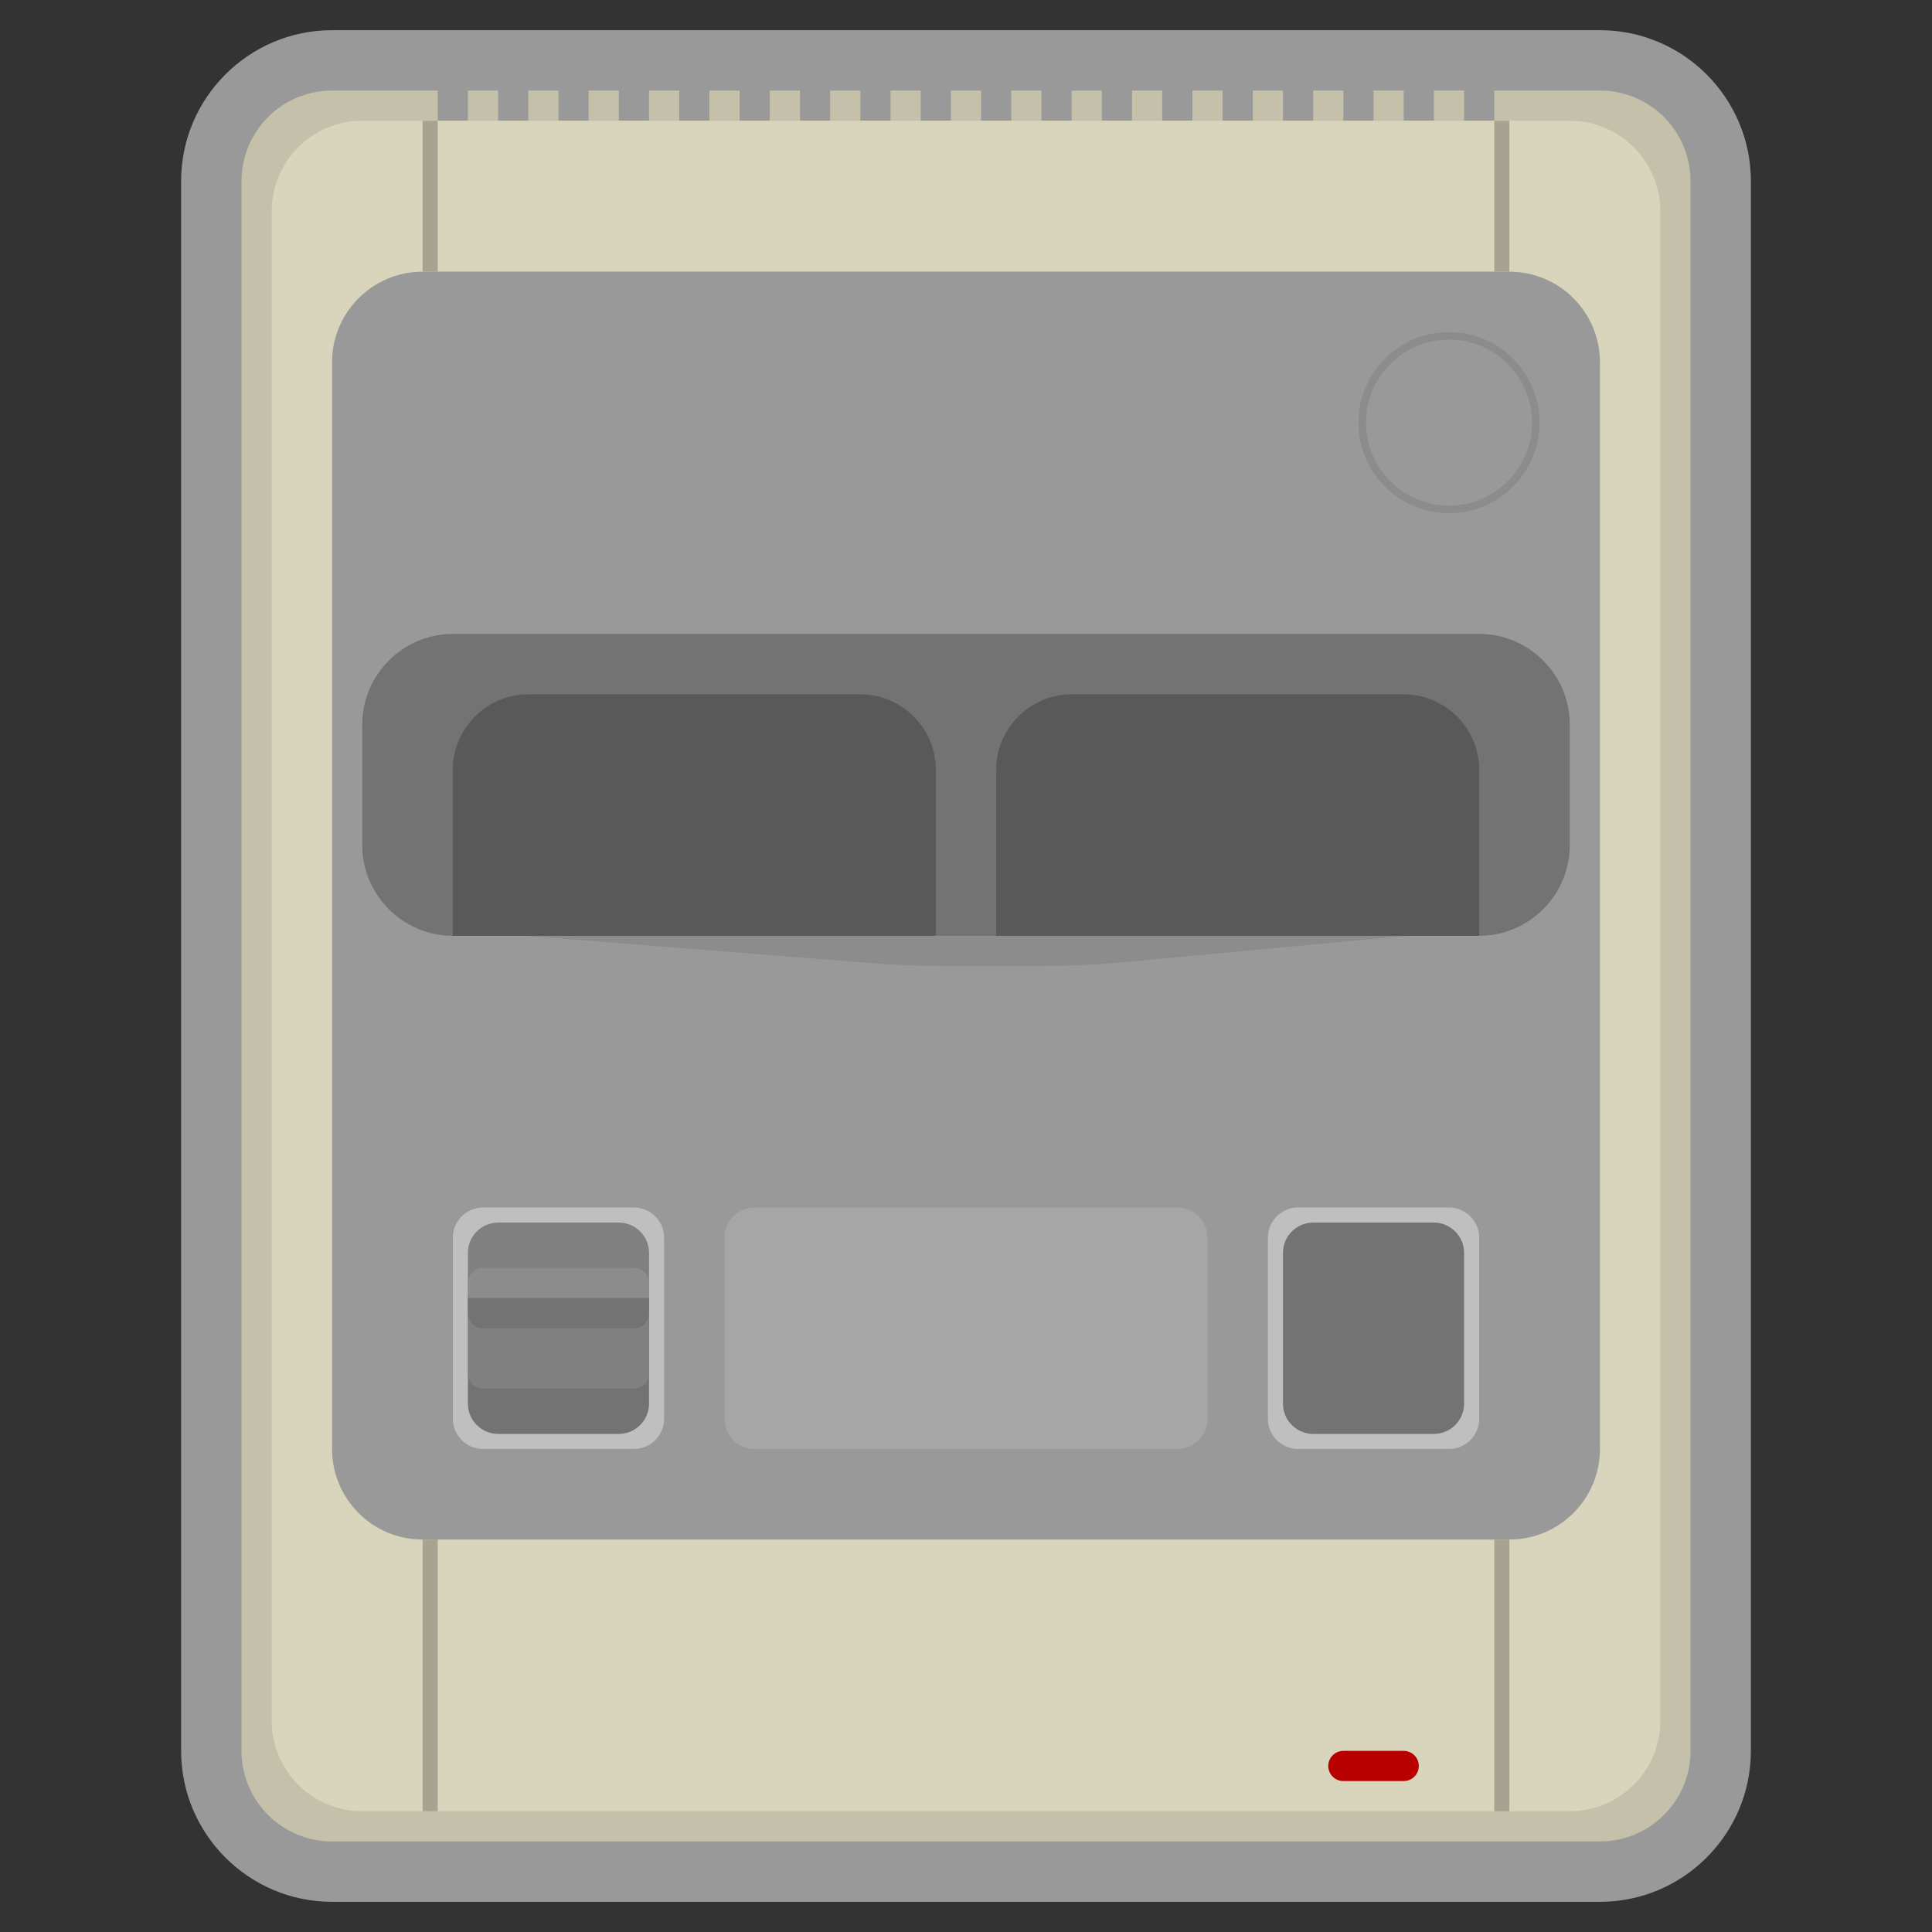 <?xml version="1.0" encoding="iso-8859-1"?>
<!-- Generator: Adobe Illustrator 27.8.1, SVG Export Plug-In . SVG Version: 6.00 Build 0)  -->
<svg version="1.1" id="Layer_1" xmlns="http://www.w3.org/2000/svg" xmlns:xlink="http://www.w3.org/1999/xlink" x="0px" y="0px"
	 viewBox="0 0 256 256" style="enable-background:new 0 0 256 256;" xml:space="preserve">
<rect x="0" y="0" width="256" height="256" fill="#333333" stroke="none"/>
<path style="opacity:0.5;fill:#FFFFFF;" d="M212,4h-10H44c-11.028,0-20,8.972-20,20v208c0,11.028,8.972,20,20,20h168
	c11.028,0,20-8.972,20-20V24C232,12.972,223.028,4,212,4z"/>
<path style="fill:#C4C0AA;" d="M212,12h-14v4h-4v-4h-4v4h-4v-4h-4v4h-4v-4h-4v4h-4v-4h-4v4h-4v-4h-4v4h-4v-4h-4v4h-4v-4h-4v4h-4v-4
	h-4v4h-4v-4h-4v4h-4v-4h-4v4h-4v-4h-4v4h-4v-4h-4v4h-4v-4h-4v4h-4v-4h-4v4h-4v-4h-4v4h-4v-4h-4v4h-4v-4h-4v4h-4v-4H44
	c-6.627,0-12,5.373-12,12v208c0,6.627,5.373,12,12,12h168c6.627,0,12-5.373,12-12V24C224,17.373,218.627,12,212,12z"/>
<path style="fill:#D9D4BC;" d="M208,240H48c-6.627,0-12-5.373-12-12V28c0-6.627,5.373-12,12-12h160c6.627,0,12,5.373,12,12v200
	C220,234.627,214.627,240,208,240z"/>
<path style="fill:#999999;" d="M200,204H56c-6.627,0-12-5.373-12-12V48c0-6.627,5.373-12,12-12h144c6.627,0,12,5.373,12,12v144
	C212,198.627,206.627,204,200,204z"/>
<rect x="56" y="16" style="fill:#A6A390;" width="2" height="20"/>
<rect x="198" y="16" style="fill:#A6A390;" width="2" height="20"/>
<rect x="56" y="204" style="fill:#A6A390;" width="2" height="36"/>
<rect x="198" y="204" style="fill:#A6A390;" width="2" height="36"/>
<path style="fill:#BFBFBF;" d="M84,192H64c-2.2,0-4-1.8-4-4v-24c0-2.2,1.8-4,4-4h20c2.2,0,4,1.8,4,4v24C88,190.2,86.2,192,84,192z"
	/>
<path style="fill:#BFBFBF;" d="M192,192h-20c-2.2,0-4-1.8-4-4v-24c0-2.2,1.8-4,4-4h20c2.2,0,4,1.8,4,4v24
	C196,190.2,194.2,192,192,192z"/>
<path style="fill:#A6A6A6;" d="M156,192h-56c-2.2,0-4-1.8-4-4v-24c0-2.2,1.8-4,4-4h56c2.2,0,4,1.8,4,4v24
	C160,190.2,158.2,192,156,192z"/>
<path style="fill:#737373;" d="M82,190H66c-2.2,0-4-1.8-4-4v-14c0-2.2,1.8-4,4-4h16c2.2,0,4,1.8,4,4v14C86,188.2,84.2,190,82,190z"
	/>
<path style="fill:#737373;" d="M190,190h-16c-2.2,0-4-1.8-4-4v-20c0-2.2,1.8-4,4-4h16c2.2,0,4,1.8,4,4v20
	C194,188.2,192.2,190,190,190z"/>
<path style="fill:#808080;" d="M84,184H64c-1.1,0-2-0.9-2-2v-16c0-2.2,1.8-4,4-4h16c2.2,0,4,1.8,4,4v16C86,183.1,85.1,184,84,184z"
	/>
<path style="fill:#8C8C8C;" d="M186.333,96H69.667C63.25,96,58,101.4,58,108v4c0,6.6,5.25,12,11.667,12l45.79,3.623
	c3.176,0.251,6.359,0.377,9.544,0.377h12.909c3.761,0,7.521-0.175,11.267-0.526L186.333,124c6.417,0,11.667-5.4,11.667-12v-4
	C198,101.4,192.75,96,186.333,96L186.333,96z"/>
<path style="fill:#8C8C8C;" d="M192,45c6.065,0,11,4.935,11,11s-4.935,11-11,11s-11-4.935-11-11S185.935,45,192,45 M192,44
	c-6.627,0-12,5.373-12,12s5.373,12,12,12s12-5.373,12-12S198.627,44,192,44L192,44z"/>
<path style="fill:#B80000;" d="M186,236h-8c-1.1,0-2-0.9-2-2l0,0c0-1.1,0.9-2,2-2h8c1.1,0,2,0.9,2,2l0,0
	C188,235.1,187.1,236,186,236z"/>
<path style="fill:#8C8C8C;" d="M86,172v-2c0-1.1-0.9-2-2-2H64c-1.1,0-2,0.9-2,2v2H86z"/>
<path style="fill:#737373;" d="M62,172v2c0,1.1,0.9,2,2,2h20c1.1,0,2-0.9,2-2v-2H62z"/>
<path style="fill:#737373;" d="M196,124H60c-6.6,0-12-5.4-12-12V96c0-6.6,5.4-12,12-12h136c6.6,0,12,5.4,12,12v16
	C208,118.6,202.6,124,196,124z"/>
<path style="fill:#595959;" d="M124,124H60v-22c0-5.5,4.5-10,10-10h44c5.5,0,10,4.5,10,10V124z"/>
<path style="fill:#595959;" d="M196,124h-64v-22c0-5.5,4.5-10,10-10h44c5.5,0,10,4.5,10,10V124z"/>
</svg>
